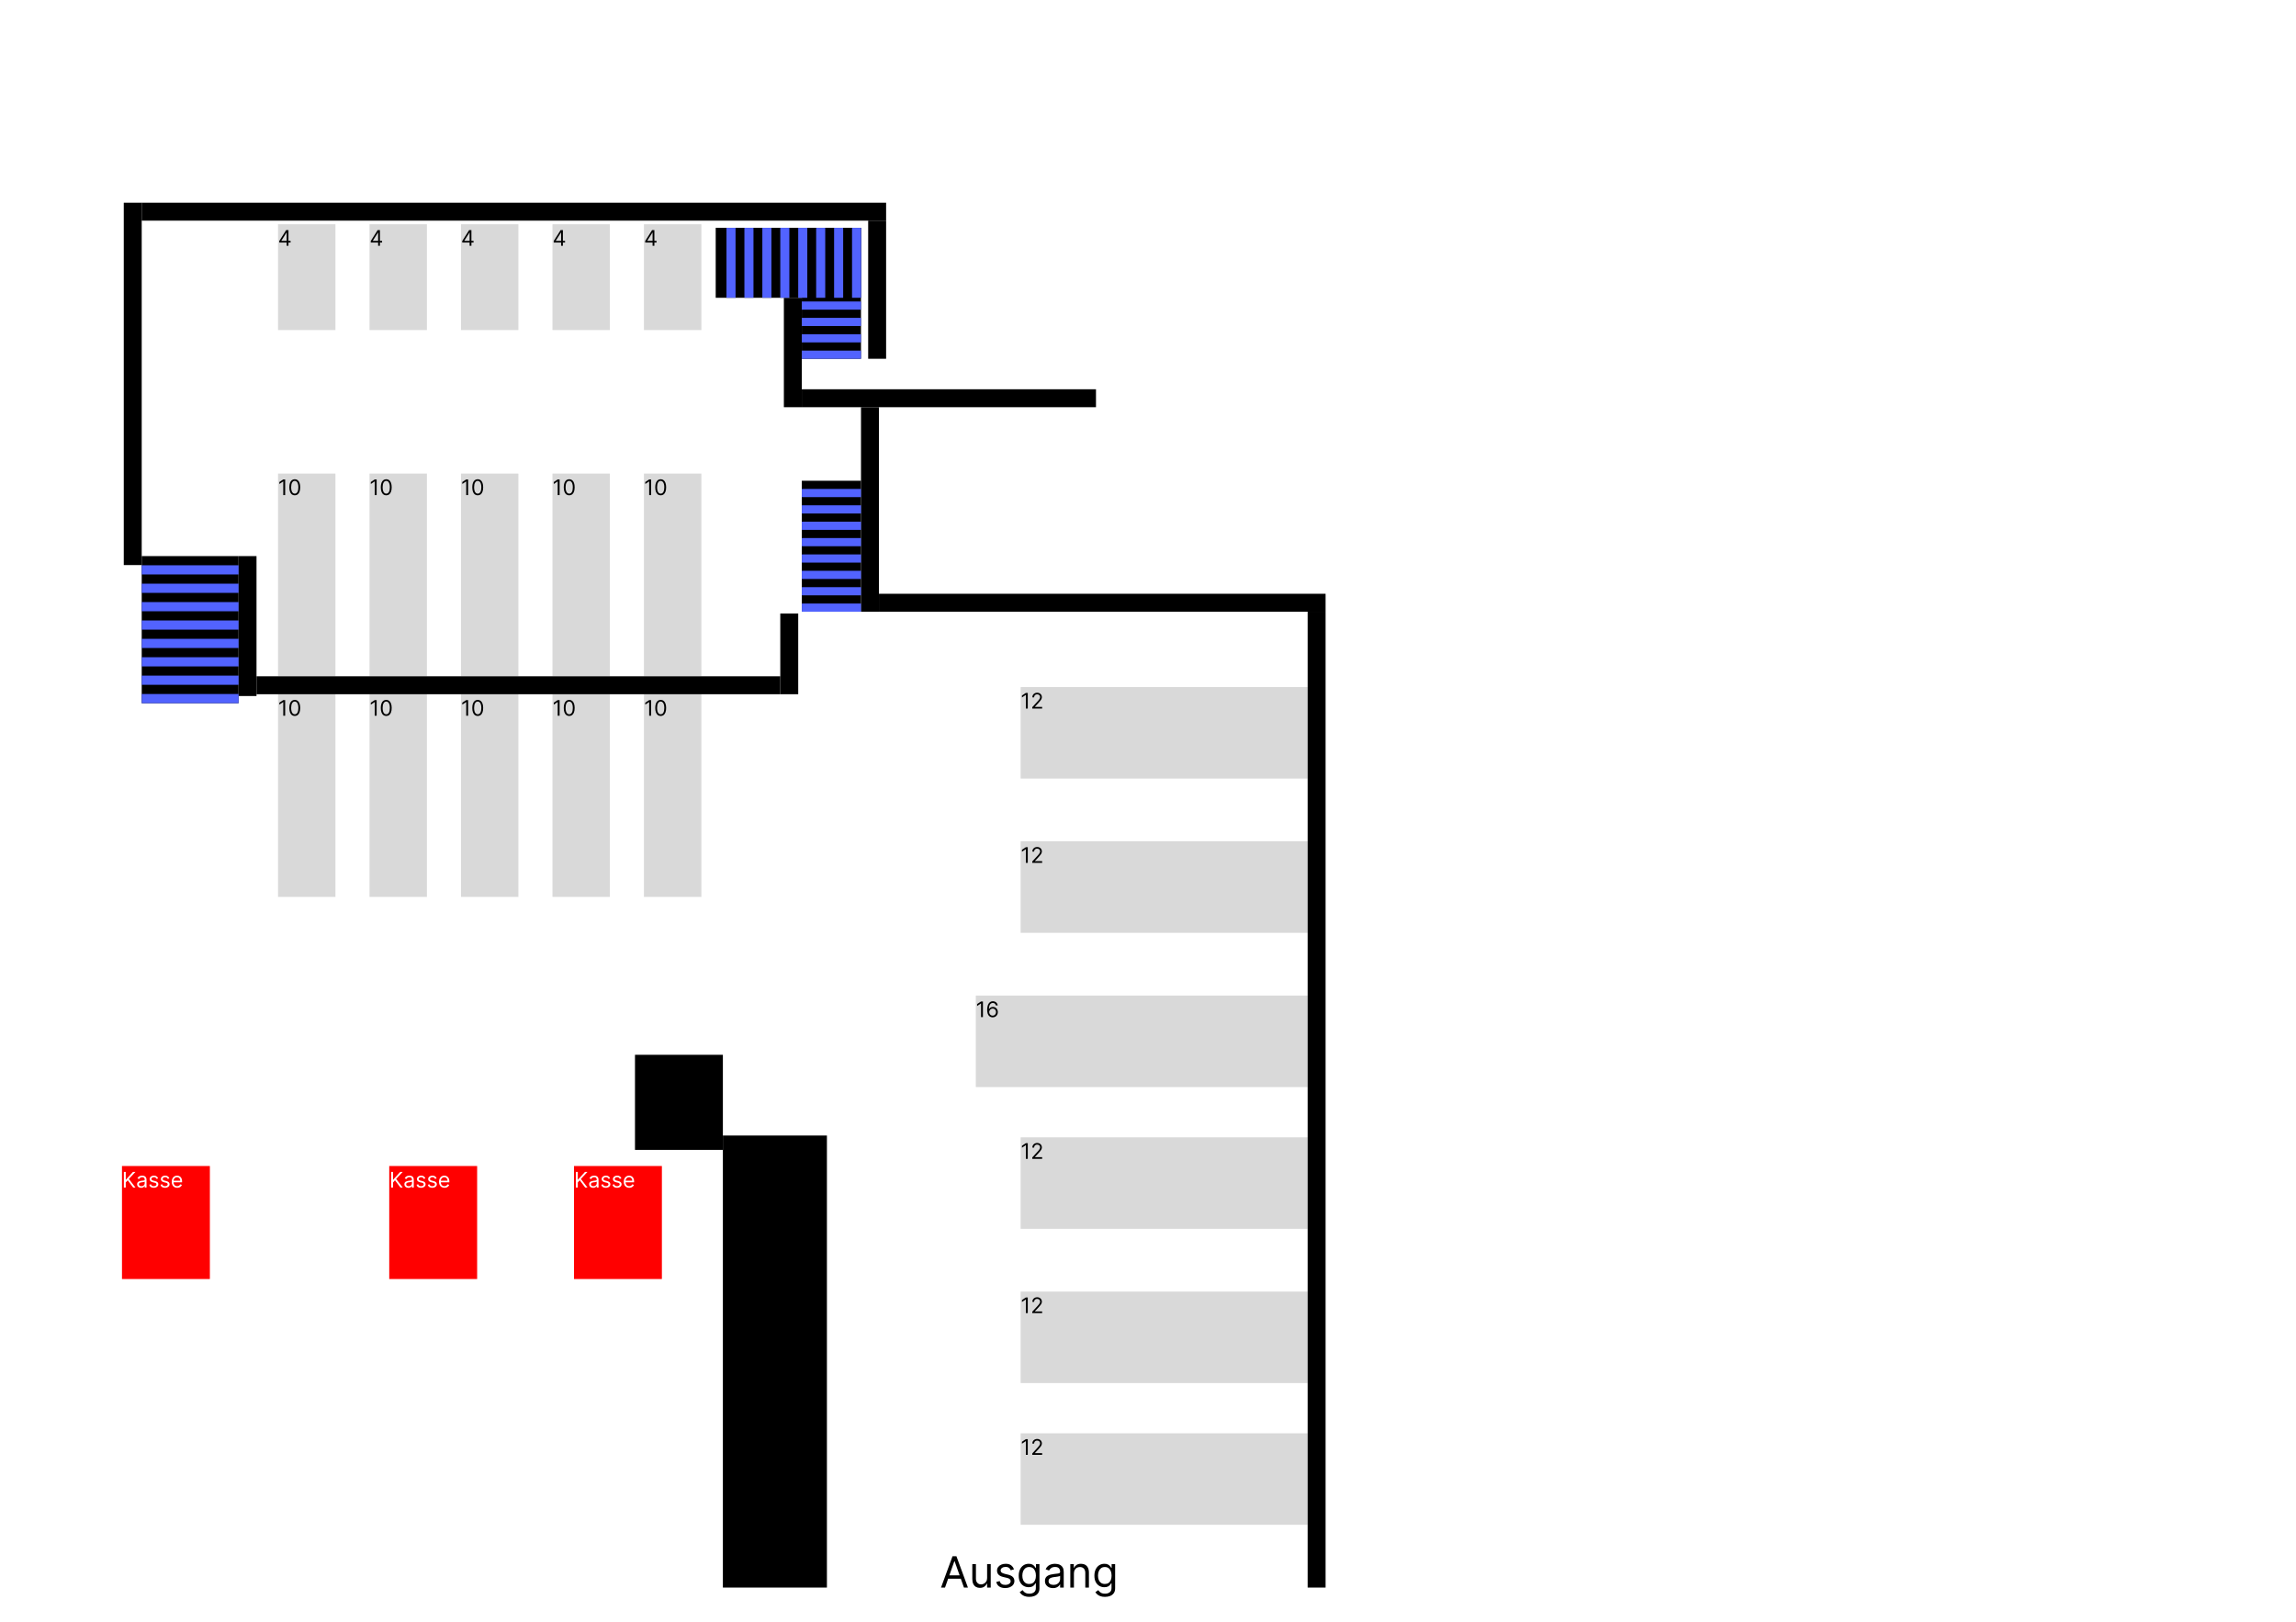 <svg width="1280" height="904" viewBox="0 0 1280 904" fill="none" xmlns="http://www.w3.org/2000/svg"><g id="Frame 1">
  <path fill="white" d="M0 0h1280v904H0Z" />
  <path id="Tisch 15" fill="#D9D9D9" d="M569 383h160v51H569Z" />
  <path id="Tisch 14" fill="#D9D9D9" d="M569 469h160v51H569Z" />
  <path id="Tisch 13" fill="#D9D9D9" d="M544 555h185v51H544Z" />
  <path id="Tisch 12" fill="#D9D9D9" d="M569 634h160v51H569Z" />
  <path id="Tisch 11" fill="#D9D9D9" d="M569 720h160v51H569Z" />
  <path id="Tisch 10" fill="#D9D9D9" d="M569 799h160v51H569Z" />
  <path id="12" d="M572.972 386.273V395H571.915V387.381H571.864L569.733 388.795V387.722L571.915 386.273H572.972ZM575.482 395V394.233L578.362 391.08C578.7 390.71 578.979 390.389 579.197 390.116C579.416 389.841 579.578 389.582 579.683 389.341C579.791 389.097 579.845 388.841 579.845 388.574C579.845 388.267 579.771 388.001 579.624 387.777C579.479 387.553 579.28 387.379 579.027 387.257C578.774 387.135 578.49 387.074 578.175 387.074C577.839 387.074 577.547 387.143 577.297 387.283C577.05 387.419 576.858 387.611 576.722 387.858C576.588 388.105 576.521 388.395 576.521 388.727H575.516C575.516 388.216 575.634 387.767 575.869 387.381C576.105 386.994 576.426 386.693 576.832 386.477C577.241 386.261 577.7 386.153 578.209 386.153C578.72 386.153 579.173 386.261 579.568 386.477C579.963 386.693 580.273 386.984 580.497 387.351C580.722 387.717 580.834 388.125 580.834 388.574C580.834 388.895 580.776 389.209 580.659 389.516C580.545 389.82 580.347 390.159 580.062 390.534C579.781 390.906 579.391 391.361 578.891 391.898L576.93 393.994V394.062H580.987V395H575.482Z" fill="black" />
  <path id="12_2" d="M572.972 472.273V481H571.915V473.381H571.864L569.733 474.795V473.722L571.915 472.273H572.972ZM575.482 481V480.233L578.362 477.08C578.7 476.71 578.979 476.389 579.197 476.116C579.416 475.841 579.578 475.582 579.683 475.341C579.791 475.097 579.845 474.841 579.845 474.574C579.845 474.267 579.771 474.001 579.624 473.777C579.479 473.553 579.28 473.379 579.027 473.257C578.774 473.135 578.49 473.074 578.175 473.074C577.839 473.074 577.547 473.143 577.297 473.283C577.05 473.419 576.858 473.611 576.722 473.858C576.588 474.105 576.521 474.395 576.521 474.727H575.516C575.516 474.216 575.634 473.767 575.869 473.381C576.105 472.994 576.426 472.693 576.832 472.477C577.241 472.261 577.7 472.153 578.209 472.153C578.72 472.153 579.173 472.261 579.568 472.477C579.963 472.693 580.273 472.984 580.497 473.351C580.722 473.717 580.834 474.125 580.834 474.574C580.834 474.895 580.776 475.209 580.659 475.516C580.545 475.82 580.347 476.159 580.062 476.534C579.781 476.906 579.391 477.361 578.891 477.898L576.93 479.994V480.062H580.987V481H575.482Z" fill="black" />
  <path id="12_3" d="M572.972 637.273V646H571.915V638.381H571.864L569.733 639.795V638.722L571.915 637.273H572.972ZM575.482 646V645.233L578.362 642.08C578.7 641.71 578.979 641.389 579.197 641.116C579.416 640.841 579.578 640.582 579.683 640.341C579.791 640.097 579.845 639.841 579.845 639.574C579.845 639.267 579.771 639.001 579.624 638.777C579.479 638.553 579.28 638.379 579.027 638.257C578.774 638.135 578.49 638.074 578.175 638.074C577.839 638.074 577.547 638.143 577.297 638.283C577.05 638.419 576.858 638.611 576.722 638.858C576.588 639.105 576.521 639.395 576.521 639.727H575.516C575.516 639.216 575.634 638.767 575.869 638.381C576.105 637.994 576.426 637.693 576.832 637.477C577.241 637.261 577.7 637.153 578.209 637.153C578.72 637.153 579.173 637.261 579.568 637.477C579.963 637.693 580.273 637.984 580.497 638.351C580.722 638.717 580.834 639.125 580.834 639.574C580.834 639.895 580.776 640.209 580.659 640.516C580.545 640.82 580.347 641.159 580.062 641.534C579.781 641.906 579.391 642.361 578.891 642.898L576.93 644.994V645.062H580.987V646H575.482Z" fill="black" />
  <path id="12_4" d="M572.972 723.273V732H571.915V724.381H571.864L569.733 725.795V724.722L571.915 723.273H572.972ZM575.482 732V731.233L578.362 728.08C578.7 727.71 578.979 727.389 579.197 727.116C579.416 726.841 579.578 726.582 579.683 726.341C579.791 726.097 579.845 725.841 579.845 725.574C579.845 725.267 579.771 725.001 579.624 724.777C579.479 724.553 579.28 724.379 579.027 724.257C578.774 724.135 578.49 724.074 578.175 724.074C577.839 724.074 577.547 724.143 577.297 724.283C577.05 724.419 576.858 724.611 576.722 724.858C576.588 725.105 576.521 725.395 576.521 725.727H575.516C575.516 725.216 575.634 724.767 575.869 724.381C576.105 723.994 576.426 723.693 576.832 723.477C577.241 723.261 577.7 723.153 578.209 723.153C578.72 723.153 579.173 723.261 579.568 723.477C579.963 723.693 580.273 723.984 580.497 724.351C580.722 724.717 580.834 725.125 580.834 725.574C580.834 725.895 580.776 726.209 580.659 726.516C580.545 726.82 580.347 727.159 580.062 727.534C579.781 727.906 579.391 728.361 578.891 728.898L576.93 730.994V731.062H580.987V732H575.482Z" fill="black" />
  <path id="12_5" d="M572.972 802.273V811H571.915V803.381H571.864L569.733 804.795V803.722L571.915 802.273H572.972ZM575.482 811V810.233L578.362 807.08C578.7 806.71 578.979 806.389 579.197 806.116C579.416 805.841 579.578 805.582 579.683 805.341C579.791 805.097 579.845 804.841 579.845 804.574C579.845 804.267 579.771 804.001 579.624 803.777C579.479 803.553 579.28 803.379 579.027 803.257C578.774 803.135 578.49 803.074 578.175 803.074C577.839 803.074 577.547 803.143 577.297 803.283C577.05 803.419 576.858 803.611 576.722 803.858C576.588 804.105 576.521 804.395 576.521 804.727H575.516C575.516 804.216 575.634 803.767 575.869 803.381C576.105 802.994 576.426 802.693 576.832 802.477C577.241 802.261 577.7 802.153 578.209 802.153C578.72 802.153 579.173 802.261 579.568 802.477C579.963 802.693 580.273 802.984 580.497 803.351C580.722 803.717 580.834 804.125 580.834 804.574C580.834 804.895 580.776 805.209 580.659 805.516C580.545 805.82 580.347 806.159 580.062 806.534C579.781 806.906 579.391 807.361 578.891 807.898L576.93 809.994V810.062H580.987V811H575.482Z" fill="black" />
  <path id="16" d="M547.972 558.273V567H546.915V559.381H546.864L544.733 560.795V559.722L546.915 558.273H547.972ZM553.379 567.119C553.021 567.114 552.663 567.045 552.305 566.915C551.947 566.784 551.621 566.564 551.325 566.254C551.03 565.942 550.793 565.52 550.614 564.989C550.435 564.455 550.345 563.784 550.345 562.977C550.345 562.205 550.418 561.52 550.562 560.923C550.707 560.324 550.918 559.82 551.193 559.411C551.469 558.999 551.801 558.686 552.19 558.473C552.582 558.26 553.024 558.153 553.516 558.153C554.004 558.153 554.439 558.251 554.82 558.447C555.203 558.641 555.516 558.911 555.757 559.257C555.999 559.604 556.155 560.003 556.226 560.455H555.186C555.089 560.062 554.902 559.737 554.624 559.479C554.345 559.22 553.976 559.091 553.516 559.091C552.839 559.091 552.307 559.385 551.918 559.973C551.531 560.561 551.337 561.386 551.334 562.449H551.402C551.561 562.207 551.75 562.001 551.969 561.831C552.19 561.658 552.435 561.524 552.702 561.43C552.969 561.337 553.251 561.29 553.55 561.29C554.05 561.29 554.507 561.415 554.922 561.665C555.337 561.912 555.669 562.254 555.919 562.692C556.169 563.126 556.294 563.625 556.294 564.188C556.294 564.727 556.173 565.222 555.932 565.67C555.69 566.116 555.351 566.472 554.913 566.736C554.479 566.997 553.967 567.125 553.379 567.119ZM553.379 566.182C553.737 566.182 554.058 566.092 554.342 565.913C554.629 565.734 554.855 565.494 555.02 565.193C555.188 564.892 555.271 564.557 555.271 564.188C555.271 563.827 555.19 563.499 555.028 563.203C554.869 562.905 554.649 562.668 554.368 562.491C554.089 562.315 553.771 562.227 553.413 562.227C553.143 562.227 552.892 562.281 552.659 562.389C552.426 562.494 552.222 562.639 552.045 562.824C551.872 563.009 551.736 563.22 551.636 563.459C551.537 563.695 551.487 563.943 551.487 564.205C551.487 564.551 551.568 564.875 551.73 565.176C551.895 565.477 552.119 565.72 552.403 565.905C552.69 566.089 553.016 566.182 553.379 566.182Z" fill="black" />
  <path id="Ausgang" d="M526.83 885H524.614L531.023 867.545H533.205L539.614 885H537.398L532.182 870.307H532.045L526.83 885ZM527.648 878.182H536.58V880.057H527.648V878.182ZM550.31 879.648V871.909H552.321V885H550.31V882.784H550.173C549.866 883.449 549.389 884.014 548.741 884.48C548.094 884.94 547.276 885.17 546.287 885.17C545.469 885.17 544.741 884.991 544.105 884.634C543.469 884.27 542.969 883.724 542.605 882.997C542.241 882.264 542.06 881.341 542.06 880.227V871.909H544.071V880.091C544.071 881.045 544.338 881.807 544.872 882.375C545.412 882.943 546.099 883.227 546.935 883.227C547.435 883.227 547.943 883.099 548.46 882.844C548.983 882.588 549.42 882.196 549.773 881.668C550.131 881.139 550.31 880.466 550.31 879.648ZM565.278 874.841L563.471 875.352C563.357 875.051 563.19 874.759 562.968 874.474C562.752 874.185 562.457 873.946 562.082 873.759C561.707 873.571 561.227 873.477 560.641 873.477C559.84 873.477 559.173 873.662 558.638 874.031C558.11 874.395 557.846 874.858 557.846 875.42C557.846 875.92 558.028 876.315 558.391 876.605C558.755 876.895 559.323 877.136 560.096 877.33L562.039 877.807C563.21 878.091 564.082 878.526 564.656 879.111C565.229 879.69 565.516 880.437 565.516 881.352C565.516 882.102 565.3 882.773 564.869 883.364C564.442 883.955 563.846 884.42 563.079 884.761C562.312 885.102 561.42 885.273 560.403 885.273C559.067 885.273 557.962 884.983 557.087 884.403C556.212 883.824 555.658 882.977 555.425 881.864L557.335 881.386C557.516 882.091 557.86 882.619 558.366 882.972C558.877 883.324 559.545 883.5 560.369 883.5C561.306 883.5 562.05 883.301 562.602 882.903C563.158 882.5 563.437 882.017 563.437 881.455C563.437 881 563.278 880.619 562.96 880.312C562.641 880 562.153 879.767 561.494 879.614L559.312 879.102C558.113 878.818 557.232 878.378 556.67 877.781C556.113 877.179 555.835 876.426 555.835 875.523C555.835 874.784 556.042 874.131 556.457 873.562C556.877 872.994 557.448 872.548 558.17 872.224C558.897 871.901 559.721 871.739 560.641 871.739C561.937 871.739 562.954 872.023 563.692 872.591C564.437 873.159 564.965 873.909 565.278 874.841ZM573.828 890.182C572.857 890.182 572.021 890.057 571.322 889.807C570.624 889.562 570.041 889.239 569.575 888.835C569.115 888.438 568.749 888.011 568.476 887.557L570.078 886.432C570.26 886.67 570.49 886.943 570.768 887.25C571.047 887.562 571.428 887.832 571.911 888.06C572.399 888.293 573.038 888.409 573.828 888.409C574.885 888.409 575.757 888.153 576.445 887.642C577.132 887.131 577.476 886.33 577.476 885.239V882.58H577.305C577.158 882.818 576.947 883.114 576.675 883.466C576.408 883.812 576.021 884.122 575.516 884.395C575.016 884.662 574.339 884.795 573.487 884.795C572.43 884.795 571.482 884.545 570.641 884.045C569.805 883.545 569.143 882.818 568.655 881.864C568.172 880.909 567.93 879.75 567.93 878.386C567.93 877.045 568.166 875.878 568.638 874.884C569.109 873.884 569.766 873.111 570.607 872.565C571.447 872.014 572.419 871.739 573.521 871.739C574.374 871.739 575.05 871.881 575.55 872.165C576.055 872.443 576.442 872.761 576.709 873.119C576.982 873.472 577.192 873.761 577.339 873.989H577.544V871.909H579.487V885.375C579.487 886.5 579.232 887.415 578.72 888.119C578.214 888.83 577.533 889.349 576.675 889.679C575.822 890.014 574.874 890.182 573.828 890.182ZM573.76 882.989C574.567 882.989 575.249 882.804 575.805 882.435C576.362 882.065 576.786 881.534 577.075 880.841C577.365 880.148 577.51 879.318 577.51 878.352C577.51 877.409 577.368 876.577 577.084 875.855C576.8 875.134 576.379 874.568 575.822 874.159C575.266 873.75 574.578 873.545 573.76 873.545C572.908 873.545 572.197 873.761 571.629 874.193C571.067 874.625 570.643 875.205 570.359 875.932C570.081 876.659 569.942 877.466 569.942 878.352C569.942 879.261 570.084 880.065 570.368 880.764C570.658 881.457 571.084 882.003 571.646 882.401C572.214 882.793 572.919 882.989 573.76 882.989ZM587.021 885.307C586.192 885.307 585.439 885.151 584.763 884.838C584.087 884.52 583.55 884.062 583.152 883.466C582.754 882.864 582.555 882.136 582.555 881.284C582.555 880.534 582.703 879.926 582.999 879.46C583.294 878.989 583.689 878.619 584.183 878.352C584.678 878.085 585.223 877.886 585.82 877.756C586.422 877.619 587.027 877.511 587.635 877.432C588.43 877.33 589.075 877.253 589.57 877.202C590.07 877.145 590.433 877.051 590.661 876.92C590.893 876.79 591.01 876.562 591.01 876.239V876.17C591.01 875.33 590.78 874.676 590.32 874.21C589.865 873.744 589.175 873.511 588.249 873.511C587.288 873.511 586.536 873.722 585.99 874.142C585.445 874.562 585.061 875.011 584.839 875.489L582.93 874.807C583.271 874.011 583.726 873.392 584.294 872.949C584.868 872.5 585.493 872.187 586.169 872.011C586.851 871.83 587.521 871.739 588.18 871.739C588.601 871.739 589.084 871.79 589.629 871.892C590.18 871.989 590.712 872.19 591.223 872.497C591.74 872.804 592.169 873.267 592.51 873.886C592.851 874.506 593.021 875.335 593.021 876.375V885H591.01V883.227H590.908C590.771 883.511 590.544 883.815 590.226 884.139C589.908 884.463 589.484 884.739 588.956 884.966C588.428 885.193 587.783 885.307 587.021 885.307ZM587.328 883.5C588.124 883.5 588.794 883.344 589.339 883.031C589.891 882.719 590.305 882.315 590.584 881.821C590.868 881.327 591.01 880.807 591.01 880.261V878.42C590.925 878.523 590.737 878.616 590.447 878.702C590.163 878.781 589.834 878.852 589.459 878.915C589.089 878.972 588.729 879.023 588.376 879.068C588.03 879.108 587.749 879.142 587.533 879.17C587.01 879.239 586.521 879.349 586.067 879.503C585.618 879.651 585.254 879.875 584.976 880.176C584.703 880.472 584.567 880.875 584.567 881.386C584.567 882.085 584.825 882.614 585.342 882.972C585.865 883.324 586.527 883.5 587.328 883.5ZM598.704 877.125V885H596.692V871.909H598.636V873.955H598.806C599.113 873.29 599.579 872.756 600.204 872.352C600.829 871.943 601.636 871.739 602.624 871.739C603.511 871.739 604.286 871.92 604.951 872.284C605.616 872.642 606.133 873.188 606.502 873.92C606.871 874.648 607.056 875.568 607.056 876.682V885H605.045V876.818C605.045 875.79 604.778 874.989 604.244 874.415C603.71 873.835 602.977 873.545 602.045 873.545C601.403 873.545 600.829 873.685 600.323 873.963C599.823 874.241 599.428 874.648 599.138 875.182C598.849 875.716 598.704 876.364 598.704 877.125ZM616.016 890.182C615.044 890.182 614.209 890.057 613.51 889.807C612.811 889.562 612.229 889.239 611.763 888.835C611.303 888.438 610.936 888.011 610.663 887.557L612.266 886.432C612.447 886.67 612.678 886.943 612.956 887.25C613.234 887.562 613.615 887.832 614.098 888.06C614.587 888.293 615.226 888.409 616.016 888.409C617.072 888.409 617.945 888.153 618.632 887.642C619.32 887.131 619.663 886.33 619.663 885.239V882.58H619.493C619.345 882.818 619.135 883.114 618.862 883.466C618.595 883.812 618.209 884.122 617.703 884.395C617.203 884.662 616.527 884.795 615.675 884.795C614.618 884.795 613.669 884.545 612.828 884.045C611.993 883.545 611.331 882.818 610.842 881.864C610.359 880.909 610.118 879.75 610.118 878.386C610.118 877.045 610.354 875.878 610.825 874.884C611.297 873.884 611.953 873.111 612.794 872.565C613.635 872.014 614.607 871.739 615.709 871.739C616.561 871.739 617.237 871.881 617.737 872.165C618.243 872.443 618.629 872.761 618.896 873.119C619.169 873.472 619.379 873.761 619.527 873.989H619.732V871.909H621.675V885.375C621.675 886.5 621.419 887.415 620.908 888.119C620.402 888.83 619.72 889.349 618.862 889.679C618.01 890.014 617.061 890.182 616.016 890.182ZM615.947 882.989C616.754 882.989 617.436 882.804 617.993 882.435C618.55 882.065 618.973 881.534 619.263 880.841C619.553 880.148 619.697 879.318 619.697 878.352C619.697 877.409 619.555 876.577 619.271 875.855C618.987 875.134 618.567 874.568 618.01 874.159C617.453 873.75 616.766 873.545 615.947 873.545C615.095 873.545 614.385 873.761 613.817 874.193C613.254 874.625 612.831 875.205 612.547 875.932C612.268 876.659 612.129 877.466 612.129 878.352C612.129 879.261 612.271 880.065 612.555 880.764C612.845 881.457 613.271 882.003 613.834 882.401C614.402 882.793 615.107 882.989 615.947 882.989Z" fill="black" />
  <path id="Tisch 09" fill="#D9D9D9" d="M359 387h32v113H359Z" />
  <path id="Tisch 08" fill="#D9D9D9" d="M308 387h32v113H308Z" />
  <path id="Tisch 07" fill="#D9D9D9" d="M257 387h32v113H257Z" />
  <path id="Tisch 06" fill="#D9D9D9" d="M206 387h32v113H206Z" />
  <path id="Tisch 05" fill="#D9D9D9" d="M155 387h32v113H155Z" />
  <path id="Tisch 04" fill="#D9D9D9" d="M359 264h32v113H359Z" />
  <path id="Tisch 03" fill="#D9D9D9" d="M308 264h32v113H308Z" />
  <path id="Tisch 02" fill="#D9D9D9" d="M257 264h32v113H257Z" />
  <path id="Tisch 01" fill="#D9D9D9" d="M206 264h32v113H206Z" />
  <path id="Tisch 00" fill="#D9D9D9" d="M155 264h32v113H155Z" />
  <path id="Tisch 16" fill="#D9D9D9" d="M155 125h32v59H155Z" />
  <path id="Tisch 17" fill="#D9D9D9" d="M206 125h32v59H206Z" />
  <path id="Tisch 18" fill="#D9D9D9" d="M257 125h32v59H257Z" />
  <path id="Tisch 19" fill="#D9D9D9" d="M308 125h32v59H308Z" />
  <path id="Tisch 20" fill="#D9D9D9" d="M359 125h32v59H359Z" />
  <path id="Barriere 04" fill="black" d="M133 310h10v78H133Z" />
  <path id="Barriere 03" fill="black" d="M69 113h10v202H69Z" />
  <path id="Barriere 02" fill="black" d="M79 113h415v10H79Z" />
  <path id="Barriere 5" fill="black" d="M484 123h10v77H484Z" />
  <path id="Barriere 8" fill="black" d="M480 227h10v114H480Z" />
  <path id="Barriere 9" fill="black" d="M435 342h10v45H435Z" />
  <path id="Barriere 6" fill="black" d="M437 166h10v61H437Z" />
  <path id="Barriere 7" fill="black" d="M447 217h164v10H447Z" />
  <path id="Barriere 10" fill="black" d="M490 331h249v10H490Z" />
  <path id="Barriere 12" fill="black" d="M403 633h58v252H403Z" />
  <path id="Barriere 13" fill="black" d="M354 588h49v53H354Z" />
  <path id="Barriere 11" fill="black" d="M729 341h10v544H729Z" />
  <path id="Barriere 01" fill="black" d="M143 377h292v10H143Z" /><g id="Group 1">
  <path id="Rectangle 19" fill="black" d="M79 310h54v82H79Z" />
  <path id="Rectangle 20" fill="#5263FF" d="M79 315.125h54v5.125H79Z" />
  <path id="Rectangle 21" fill="#5263FF" d="M79 325.375h54v5.125H79Z" />
  <path id="Rectangle 22" fill="#5263FF" d="M79 335.625h54v5.125H79Z" />
  <path id="Rectangle 23" fill="#5263FF" d="M79 345.875h54v5.125H79Z" />
  <path id="Rectangle 24" fill="#5263FF" d="M79 356.125h54v5.125H79Z" />
  <path id="Rectangle 25" fill="#5263FF" d="M79 366.375h54v5.125H79Z" />
  <path id="Rectangle 26" fill="#5263FF" d="M79 376.625h54v5.125H79Z" />
  <path id="Rectangle 27" fill="#5263FF" d="M79 386.875h54v5.125H79Z" /></g><g id="Group 2">
  <path id="Rectangle 19_2" fill="black" d="M447 127h33v73H447Z" />
  <path id="Rectangle 20_2" fill="#5263FF" d="M447 131.562h33v4.562H447Z" />
  <path id="Rectangle 21_2" fill="#5263FF" d="M447 140.688h33v4.562H447Z" />
  <path id="Rectangle 22_2" fill="#5263FF" d="M447 149.812h33v4.562H447Z" />
  <path id="Rectangle 23_2" fill="#5263FF" d="M447 158.938h33v4.562H447Z" />
  <path id="Rectangle 24_2" fill="#5263FF" d="M447 168.062h33v4.562H447Z" />
  <path id="Rectangle 25_2" fill="#5263FF" d="M447 177.188h33v4.562H447Z" />
  <path id="Rectangle 26_2" fill="#5263FF" d="M447 186.312h33v4.562H447Z" />
  <path id="Rectangle 27_2" fill="#5263FF" d="M447 195.438h33v4.562H447Z" /></g><g id="Group 4">
  <path id="Rectangle 19_3" fill="black" d="M447 268h33v73H447Z" />
  <path id="Rectangle 20_3" fill="#5263FF" d="M447 272.562h33v4.562H447Z" />
  <path id="Rectangle 21_3" fill="#5263FF" d="M447 281.688h33v4.562H447Z" />
  <path id="Rectangle 22_3" fill="#5263FF" d="M447 290.812h33v4.562H447Z" />
  <path id="Rectangle 23_3" fill="#5263FF" d="M447 299.938h33v4.562H447Z" />
  <path id="Rectangle 24_3" fill="#5263FF" d="M447 309.062h33v4.562H447Z" />
  <path id="Rectangle 25_3" fill="#5263FF" d="M447 318.188h33v4.562H447Z" />
  <path id="Rectangle 26_3" fill="#5263FF" d="M447 327.312h33v4.562H447Z" />
  <path id="Rectangle 27_3" fill="#5263FF" d="M447 336.438h33v4.562H447Z" /></g>
  <path id="4" d="M155.699 135.21V134.341L159.534 128.273H160.165V129.619H159.739L156.841 134.205V134.273H162.006V135.21H155.699ZM159.807 137V134.946V134.541V128.273H160.812V137H159.807Z" fill="black" />
  <path id="4_2" d="M206.699 135.21V134.341L210.534 128.273H211.165V129.619H210.739L207.841 134.205V134.273H213.006V135.21H206.699ZM210.807 137V134.946V134.541V128.273H211.812V137H210.807Z" fill="black" />
  <path id="4_3" d="M257.699 135.21V134.341L261.534 128.273H262.165V129.619H261.739L258.841 134.205V134.273H264.006V135.21H257.699ZM261.807 137V134.946V134.541V128.273H262.812V137H261.807Z" fill="black" />
  <path id="4_4" d="M308.699 135.21V134.341L312.534 128.273H313.165V129.619H312.739L309.841 134.205V134.273H315.006V135.21H308.699ZM312.807 137V134.946V134.541V128.273H313.812V137H312.807Z" fill="black" />
  <path id="4_5" d="M359.699 135.21V134.341L363.534 128.273H364.165V129.619H363.739L360.841 134.205V134.273H366.006V135.21H359.699ZM363.807 137V134.946V134.541V128.273H364.812V137H363.807Z" fill="black" />
  <path id="10" d="M158.972 267.273V276H157.915V268.381H157.864L155.733 269.795V268.722L157.915 267.273H158.972ZM164.328 276.119C163.686 276.119 163.139 275.945 162.688 275.595C162.236 275.243 161.891 274.733 161.652 274.065C161.413 273.395 161.294 272.585 161.294 271.636C161.294 270.693 161.413 269.888 161.652 269.22C161.893 268.55 162.24 268.038 162.692 267.686C163.146 267.331 163.692 267.153 164.328 267.153C164.964 267.153 165.509 267.331 165.96 267.686C166.415 268.038 166.761 268.55 167 269.22C167.241 269.888 167.362 270.693 167.362 271.636C167.362 272.585 167.243 273.395 167.004 274.065C166.766 274.733 166.42 275.243 165.969 275.595C165.517 275.945 164.97 276.119 164.328 276.119ZM164.328 275.182C164.964 275.182 165.459 274.875 165.811 274.261C166.163 273.648 166.339 272.773 166.339 271.636C166.339 270.881 166.259 270.237 166.097 269.706C165.938 269.175 165.707 268.77 165.406 268.491C165.108 268.213 164.749 268.074 164.328 268.074C163.697 268.074 163.205 268.385 162.849 269.007C162.494 269.626 162.317 270.503 162.317 271.636C162.317 272.392 162.396 273.034 162.555 273.562C162.714 274.091 162.943 274.493 163.241 274.768C163.543 275.044 163.905 275.182 164.328 275.182Z" fill="black" />
  <path id="10_2" d="M209.972 267.273V276H208.915V268.381H208.864L206.733 269.795V268.722L208.915 267.273H209.972ZM215.328 276.119C214.686 276.119 214.139 275.945 213.688 275.595C213.236 275.243 212.891 274.733 212.652 274.065C212.413 273.395 212.294 272.585 212.294 271.636C212.294 270.693 212.413 269.888 212.652 269.22C212.893 268.55 213.24 268.038 213.692 267.686C214.146 267.331 214.692 267.153 215.328 267.153C215.964 267.153 216.509 267.331 216.96 267.686C217.415 268.038 217.761 268.55 218 269.22C218.241 269.888 218.362 270.693 218.362 271.636C218.362 272.585 218.243 273.395 218.004 274.065C217.766 274.733 217.42 275.243 216.969 275.595C216.517 275.945 215.97 276.119 215.328 276.119ZM215.328 275.182C215.964 275.182 216.459 274.875 216.811 274.261C217.163 273.648 217.339 272.773 217.339 271.636C217.339 270.881 217.259 270.237 217.097 269.706C216.938 269.175 216.707 268.77 216.406 268.491C216.108 268.213 215.749 268.074 215.328 268.074C214.697 268.074 214.205 268.385 213.849 269.007C213.494 269.626 213.317 270.503 213.317 271.636C213.317 272.392 213.396 273.034 213.555 273.562C213.714 274.091 213.943 274.493 214.241 274.768C214.543 275.044 214.905 275.182 215.328 275.182Z" fill="black" />
  <path id="10_3" d="M260.972 267.273V276H259.915V268.381H259.864L257.733 269.795V268.722L259.915 267.273H260.972ZM266.328 276.119C265.686 276.119 265.139 275.945 264.688 275.595C264.236 275.243 263.891 274.733 263.652 274.065C263.413 273.395 263.294 272.585 263.294 271.636C263.294 270.693 263.413 269.888 263.652 269.22C263.893 268.55 264.24 268.038 264.692 267.686C265.146 267.331 265.692 267.153 266.328 267.153C266.964 267.153 267.509 267.331 267.96 267.686C268.415 268.038 268.761 268.55 269 269.22C269.241 269.888 269.362 270.693 269.362 271.636C269.362 272.585 269.243 273.395 269.004 274.065C268.766 274.733 268.42 275.243 267.969 275.595C267.517 275.945 266.97 276.119 266.328 276.119ZM266.328 275.182C266.964 275.182 267.459 274.875 267.811 274.261C268.163 273.648 268.339 272.773 268.339 271.636C268.339 270.881 268.259 270.237 268.097 269.706C267.938 269.175 267.707 268.77 267.406 268.491C267.108 268.213 266.749 268.074 266.328 268.074C265.697 268.074 265.205 268.385 264.849 269.007C264.494 269.626 264.317 270.503 264.317 271.636C264.317 272.392 264.396 273.034 264.555 273.562C264.714 274.091 264.943 274.493 265.241 274.768C265.543 275.044 265.905 275.182 266.328 275.182Z" fill="black" />
  <path id="10_4" d="M311.972 267.273V276H310.915V268.381H310.864L308.733 269.795V268.722L310.915 267.273H311.972ZM317.328 276.119C316.686 276.119 316.139 275.945 315.688 275.595C315.236 275.243 314.891 274.733 314.652 274.065C314.413 273.395 314.294 272.585 314.294 271.636C314.294 270.693 314.413 269.888 314.652 269.22C314.893 268.55 315.24 268.038 315.692 267.686C316.146 267.331 316.692 267.153 317.328 267.153C317.964 267.153 318.509 267.331 318.96 267.686C319.415 268.038 319.761 268.55 320 269.22C320.241 269.888 320.362 270.693 320.362 271.636C320.362 272.585 320.243 273.395 320.004 274.065C319.766 274.733 319.42 275.243 318.969 275.595C318.517 275.945 317.97 276.119 317.328 276.119ZM317.328 275.182C317.964 275.182 318.459 274.875 318.811 274.261C319.163 273.648 319.339 272.773 319.339 271.636C319.339 270.881 319.259 270.237 319.097 269.706C318.938 269.175 318.707 268.77 318.406 268.491C318.108 268.213 317.749 268.074 317.328 268.074C316.697 268.074 316.205 268.385 315.849 269.007C315.494 269.626 315.317 270.503 315.317 271.636C315.317 272.392 315.396 273.034 315.555 273.562C315.714 274.091 315.943 274.493 316.241 274.768C316.543 275.044 316.905 275.182 317.328 275.182Z" fill="black" />
  <path id="10_5" d="M362.972 267.273V276H361.915V268.381H361.864L359.733 269.795V268.722L361.915 267.273H362.972ZM368.328 276.119C367.686 276.119 367.139 275.945 366.688 275.595C366.236 275.243 365.891 274.733 365.652 274.065C365.413 273.395 365.294 272.585 365.294 271.636C365.294 270.693 365.413 269.888 365.652 269.22C365.893 268.55 366.24 268.038 366.692 267.686C367.146 267.331 367.692 267.153 368.328 267.153C368.964 267.153 369.509 267.331 369.96 267.686C370.415 268.038 370.761 268.55 371 269.22C371.241 269.888 371.362 270.693 371.362 271.636C371.362 272.585 371.243 273.395 371.004 274.065C370.766 274.733 370.42 275.243 369.969 275.595C369.517 275.945 368.97 276.119 368.328 276.119ZM368.328 275.182C368.964 275.182 369.459 274.875 369.811 274.261C370.163 273.648 370.339 272.773 370.339 271.636C370.339 270.881 370.259 270.237 370.097 269.706C369.938 269.175 369.707 268.77 369.406 268.491C369.108 268.213 368.749 268.074 368.328 268.074C367.697 268.074 367.205 268.385 366.849 269.007C366.494 269.626 366.317 270.503 366.317 271.636C366.317 272.392 366.396 273.034 366.555 273.562C366.714 274.091 366.943 274.493 367.241 274.768C367.543 275.044 367.905 275.182 368.328 275.182Z" fill="black" />
  <path id="10_6" d="M158.972 390.273V399H157.915V391.381H157.864L155.733 392.795V391.722L157.915 390.273H158.972ZM164.328 399.119C163.686 399.119 163.139 398.945 162.688 398.595C162.236 398.243 161.891 397.733 161.652 397.065C161.413 396.395 161.294 395.585 161.294 394.636C161.294 393.693 161.413 392.888 161.652 392.22C161.893 391.55 162.24 391.038 162.692 390.686C163.146 390.331 163.692 390.153 164.328 390.153C164.964 390.153 165.509 390.331 165.96 390.686C166.415 391.038 166.761 391.55 167 392.22C167.241 392.888 167.362 393.693 167.362 394.636C167.362 395.585 167.243 396.395 167.004 397.065C166.766 397.733 166.42 398.243 165.969 398.595C165.517 398.945 164.97 399.119 164.328 399.119ZM164.328 398.182C164.964 398.182 165.459 397.875 165.811 397.261C166.163 396.648 166.339 395.773 166.339 394.636C166.339 393.881 166.259 393.237 166.097 392.706C165.938 392.175 165.707 391.77 165.406 391.491C165.108 391.213 164.749 391.074 164.328 391.074C163.697 391.074 163.205 391.385 162.849 392.007C162.494 392.626 162.317 393.503 162.317 394.636C162.317 395.392 162.396 396.034 162.555 396.562C162.714 397.091 162.943 397.493 163.241 397.768C163.543 398.044 163.905 398.182 164.328 398.182Z" fill="black" />
  <path id="10_7" d="M209.972 390.273V399H208.915V391.381H208.864L206.733 392.795V391.722L208.915 390.273H209.972ZM215.328 399.119C214.686 399.119 214.139 398.945 213.688 398.595C213.236 398.243 212.891 397.733 212.652 397.065C212.413 396.395 212.294 395.585 212.294 394.636C212.294 393.693 212.413 392.888 212.652 392.22C212.893 391.55 213.24 391.038 213.692 390.686C214.146 390.331 214.692 390.153 215.328 390.153C215.964 390.153 216.509 390.331 216.96 390.686C217.415 391.038 217.761 391.55 218 392.22C218.241 392.888 218.362 393.693 218.362 394.636C218.362 395.585 218.243 396.395 218.004 397.065C217.766 397.733 217.42 398.243 216.969 398.595C216.517 398.945 215.97 399.119 215.328 399.119ZM215.328 398.182C215.964 398.182 216.459 397.875 216.811 397.261C217.163 396.648 217.339 395.773 217.339 394.636C217.339 393.881 217.259 393.237 217.097 392.706C216.938 392.175 216.707 391.77 216.406 391.491C216.108 391.213 215.749 391.074 215.328 391.074C214.697 391.074 214.205 391.385 213.849 392.007C213.494 392.626 213.317 393.503 213.317 394.636C213.317 395.392 213.396 396.034 213.555 396.562C213.714 397.091 213.943 397.493 214.241 397.768C214.543 398.044 214.905 398.182 215.328 398.182Z" fill="black" />
  <path id="10_8" d="M260.972 390.273V399H259.915V391.381H259.864L257.733 392.795V391.722L259.915 390.273H260.972ZM266.328 399.119C265.686 399.119 265.139 398.945 264.688 398.595C264.236 398.243 263.891 397.733 263.652 397.065C263.413 396.395 263.294 395.585 263.294 394.636C263.294 393.693 263.413 392.888 263.652 392.22C263.893 391.55 264.24 391.038 264.692 390.686C265.146 390.331 265.692 390.153 266.328 390.153C266.964 390.153 267.509 390.331 267.96 390.686C268.415 391.038 268.761 391.55 269 392.22C269.241 392.888 269.362 393.693 269.362 394.636C269.362 395.585 269.243 396.395 269.004 397.065C268.766 397.733 268.42 398.243 267.969 398.595C267.517 398.945 266.97 399.119 266.328 399.119ZM266.328 398.182C266.964 398.182 267.459 397.875 267.811 397.261C268.163 396.648 268.339 395.773 268.339 394.636C268.339 393.881 268.259 393.237 268.097 392.706C267.938 392.175 267.707 391.77 267.406 391.491C267.108 391.213 266.749 391.074 266.328 391.074C265.697 391.074 265.205 391.385 264.849 392.007C264.494 392.626 264.317 393.503 264.317 394.636C264.317 395.392 264.396 396.034 264.555 396.562C264.714 397.091 264.943 397.493 265.241 397.768C265.543 398.044 265.905 398.182 266.328 398.182Z" fill="black" />
  <path id="10_9" d="M311.972 390.273V399H310.915V391.381H310.864L308.733 392.795V391.722L310.915 390.273H311.972ZM317.328 399.119C316.686 399.119 316.139 398.945 315.688 398.595C315.236 398.243 314.891 397.733 314.652 397.065C314.413 396.395 314.294 395.585 314.294 394.636C314.294 393.693 314.413 392.888 314.652 392.22C314.893 391.55 315.24 391.038 315.692 390.686C316.146 390.331 316.692 390.153 317.328 390.153C317.964 390.153 318.509 390.331 318.96 390.686C319.415 391.038 319.761 391.55 320 392.22C320.241 392.888 320.362 393.693 320.362 394.636C320.362 395.585 320.243 396.395 320.004 397.065C319.766 397.733 319.42 398.243 318.969 398.595C318.517 398.945 317.97 399.119 317.328 399.119ZM317.328 398.182C317.964 398.182 318.459 397.875 318.811 397.261C319.163 396.648 319.339 395.773 319.339 394.636C319.339 393.881 319.259 393.237 319.097 392.706C318.938 392.175 318.707 391.77 318.406 391.491C318.108 391.213 317.749 391.074 317.328 391.074C316.697 391.074 316.205 391.385 315.849 392.007C315.494 392.626 315.317 393.503 315.317 394.636C315.317 395.392 315.396 396.034 315.555 396.562C315.714 397.091 315.943 397.493 316.241 397.768C316.543 398.044 316.905 398.182 317.328 398.182Z" fill="black" />
  <path id="10_10" d="M362.972 390.273V399H361.915V391.381H361.864L359.733 392.795V391.722L361.915 390.273H362.972ZM368.328 399.119C367.686 399.119 367.139 398.945 366.688 398.595C366.236 398.243 365.891 397.733 365.652 397.065C365.413 396.395 365.294 395.585 365.294 394.636C365.294 393.693 365.413 392.888 365.652 392.22C365.893 391.55 366.24 391.038 366.692 390.686C367.146 390.331 367.692 390.153 368.328 390.153C368.964 390.153 369.509 390.331 369.96 390.686C370.415 391.038 370.761 391.55 371 392.22C371.241 392.888 371.362 393.693 371.362 394.636C371.362 395.585 371.243 396.395 371.004 397.065C370.766 397.733 370.42 398.243 369.969 398.595C369.517 398.945 368.97 399.119 368.328 399.119ZM368.328 398.182C368.964 398.182 369.459 397.875 369.811 397.261C370.163 396.648 370.339 395.773 370.339 394.636C370.339 393.881 370.259 393.237 370.097 392.706C369.938 392.175 369.707 391.77 369.406 391.491C369.108 391.213 368.749 391.074 368.328 391.074C367.697 391.074 367.205 391.385 366.849 392.007C366.494 392.626 366.317 393.503 366.317 394.636C366.317 395.392 366.396 396.034 366.555 396.562C366.714 397.091 366.943 397.493 367.241 397.768C367.543 398.044 367.905 398.182 368.328 398.182Z" fill="black" />
  <path id="Rectangle 28" fill="#FF0000" d="M320 650h49v63H320Z" />
  <path id="Rectangle 29" fill="#FF0000" d="M217 650h49v63H217Z" />
  <path id="Rectangle 30" fill="#FF0000" d="M68 650h49v63H68Z" />
  <path id="Kasse" d="M69.057 662V653.273H70.114V657.602H70.216L74.136 653.273H75.517L71.852 657.21L75.517 662H74.239L71.204 657.943L70.114 659.17V662H69.057ZM78.675 662.153C78.26 662.153 77.883 662.075 77.546 661.919C77.207 661.76 76.939 661.531 76.74 661.233C76.541 660.932 76.442 660.568 76.442 660.142C76.442 659.767 76.516 659.463 76.663 659.23C76.811 658.994 77.008 658.81 77.256 658.676C77.503 658.543 77.776 658.443 78.074 658.378C78.375 658.31 78.678 658.256 78.981 658.216C79.379 658.165 79.702 658.126 79.949 658.101C80.199 658.072 80.381 658.026 80.494 657.96C80.611 657.895 80.669 657.781 80.669 657.619V657.585C80.669 657.165 80.554 656.838 80.324 656.605C80.097 656.372 79.751 656.256 79.288 656.256C78.808 656.256 78.432 656.361 78.159 656.571C77.886 656.781 77.695 657.006 77.584 657.244L76.629 656.903C76.8 656.506 77.027 656.196 77.311 655.974C77.598 655.75 77.91 655.594 78.249 655.506C78.59 655.415 78.925 655.369 79.254 655.369C79.465 655.369 79.706 655.395 79.979 655.446C80.254 655.494 80.52 655.595 80.776 655.749C81.034 655.902 81.249 656.134 81.419 656.443C81.59 656.753 81.675 657.168 81.675 657.688V662H80.669V661.114H80.618C80.55 661.256 80.436 661.408 80.277 661.57C80.118 661.732 79.906 661.869 79.642 661.983C79.378 662.097 79.055 662.153 78.675 662.153ZM78.828 661.25C79.226 661.25 79.561 661.172 79.834 661.016C80.109 660.859 80.317 660.658 80.456 660.411C80.598 660.163 80.669 659.903 80.669 659.631V658.71C80.626 658.761 80.533 658.808 80.388 658.851C80.246 658.891 80.081 658.926 79.894 658.957C79.709 658.986 79.528 659.011 79.352 659.034C79.179 659.054 79.038 659.071 78.93 659.085C78.669 659.119 78.425 659.175 78.197 659.251C77.973 659.325 77.791 659.437 77.652 659.588C77.516 659.736 77.447 659.937 77.447 660.193C77.447 660.543 77.577 660.807 77.835 660.986C78.097 661.162 78.428 661.25 78.828 661.25ZM88.147 656.92L87.243 657.176C87.186 657.026 87.103 656.879 86.992 656.737C86.884 656.592 86.736 656.473 86.549 656.379C86.361 656.286 86.121 656.239 85.829 656.239C85.428 656.239 85.094 656.331 84.827 656.516C84.563 656.697 84.431 656.929 84.431 657.21C84.431 657.46 84.522 657.658 84.704 657.803C84.885 657.947 85.169 658.068 85.556 658.165L86.527 658.403C87.113 658.545 87.549 658.763 87.836 659.055C88.123 659.345 88.266 659.719 88.266 660.176C88.266 660.551 88.158 660.886 87.942 661.182C87.729 661.477 87.431 661.71 87.047 661.881C86.664 662.051 86.218 662.136 85.709 662.136C85.041 662.136 84.489 661.991 84.052 661.702C83.614 661.412 83.337 660.989 83.221 660.432L84.175 660.193C84.266 660.545 84.438 660.81 84.691 660.986C84.946 661.162 85.28 661.25 85.692 661.25C86.161 661.25 86.533 661.151 86.809 660.952C87.087 660.75 87.226 660.509 87.226 660.227C87.226 660 87.147 659.81 86.988 659.656C86.829 659.5 86.584 659.384 86.255 659.307L85.164 659.051C84.564 658.909 84.124 658.689 83.843 658.391C83.564 658.089 83.425 657.713 83.425 657.261C83.425 656.892 83.529 656.565 83.736 656.281C83.946 655.997 84.232 655.774 84.593 655.612C84.956 655.45 85.368 655.369 85.829 655.369C86.476 655.369 86.985 655.511 87.354 655.795C87.726 656.08 87.99 656.455 88.147 656.92ZM94.416 656.92L93.513 657.176C93.456 657.026 93.372 656.879 93.261 656.737C93.153 656.592 93.006 656.473 92.818 656.379C92.631 656.286 92.391 656.239 92.098 656.239C91.697 656.239 91.364 656.331 91.097 656.516C90.832 656.697 90.7 656.929 90.7 657.21C90.7 657.46 90.791 657.658 90.973 657.803C91.155 657.947 91.439 658.068 91.825 658.165L92.797 658.403C93.382 658.545 93.818 658.763 94.105 659.055C94.392 659.345 94.535 659.719 94.535 660.176C94.535 660.551 94.428 660.886 94.212 661.182C93.999 661.477 93.7 661.71 93.317 661.881C92.933 662.051 92.487 662.136 91.979 662.136C91.311 662.136 90.758 661.991 90.321 661.702C89.883 661.412 89.606 660.989 89.49 660.432L90.445 660.193C90.535 660.545 90.707 660.81 90.96 660.986C91.216 661.162 91.55 661.25 91.962 661.25C92.43 661.25 92.803 661.151 93.078 660.952C93.356 660.75 93.496 660.509 93.496 660.227C93.496 660 93.416 659.81 93.257 659.656C93.098 659.5 92.854 659.384 92.524 659.307L91.433 659.051C90.834 658.909 90.394 658.689 90.112 658.391C89.834 658.089 89.695 657.713 89.695 657.261C89.695 656.892 89.798 656.565 90.006 656.281C90.216 655.997 90.501 655.774 90.862 655.612C91.226 655.45 91.638 655.369 92.098 655.369C92.746 655.369 93.254 655.511 93.624 655.795C93.996 656.08 94.26 656.455 94.416 656.92ZM98.794 662.136C98.163 662.136 97.619 661.997 97.162 661.719C96.707 661.438 96.356 661.045 96.109 660.543C95.865 660.037 95.743 659.449 95.743 658.778C95.743 658.108 95.865 657.517 96.109 657.006C96.356 656.491 96.7 656.091 97.14 655.804C97.584 655.514 98.1 655.369 98.691 655.369C99.032 655.369 99.369 655.426 99.701 655.54C100.034 655.653 100.336 655.838 100.609 656.094C100.882 656.347 101.099 656.682 101.261 657.099C101.423 657.517 101.504 658.031 101.504 658.642V659.068H96.459V658.199H100.481C100.481 657.83 100.407 657.5 100.26 657.21C100.115 656.92 99.907 656.692 99.637 656.524C99.37 656.357 99.055 656.273 98.691 656.273C98.291 656.273 97.944 656.372 97.652 656.571C97.362 656.767 97.139 657.023 96.983 657.338C96.826 657.653 96.748 657.991 96.748 658.352V658.932C96.748 659.426 96.834 659.845 97.004 660.189C97.177 660.53 97.417 660.79 97.724 660.969C98.031 661.145 98.387 661.233 98.794 661.233C99.058 661.233 99.296 661.196 99.51 661.122C99.725 661.045 99.912 660.932 100.068 660.781C100.224 660.628 100.345 660.437 100.43 660.21L101.402 660.483C101.299 660.812 101.127 661.102 100.886 661.352C100.645 661.599 100.346 661.793 99.991 661.932C99.636 662.068 99.237 662.136 98.794 662.136Z" fill="white" />
  <path id="Kasse_2" d="M218.057 662V653.273H219.114V657.602H219.216L223.136 653.273H224.517L220.852 657.21L224.517 662H223.239L220.205 657.943L219.114 659.17V662H218.057ZM227.675 662.153C227.26 662.153 226.884 662.075 226.545 661.919C226.207 661.76 225.939 661.531 225.74 661.233C225.541 660.932 225.442 660.568 225.442 660.142C225.442 659.767 225.516 659.463 225.663 659.23C225.811 658.994 226.009 658.81 226.256 658.676C226.503 658.543 226.776 658.443 227.074 658.378C227.375 658.31 227.678 658.256 227.982 658.216C228.379 658.165 228.702 658.126 228.949 658.101C229.199 658.072 229.381 658.026 229.494 657.96C229.611 657.895 229.669 657.781 229.669 657.619V657.585C229.669 657.165 229.554 656.838 229.324 656.605C229.097 656.372 228.751 656.256 228.288 656.256C227.808 656.256 227.432 656.361 227.159 656.571C226.886 656.781 226.695 657.006 226.584 657.244L225.629 656.903C225.8 656.506 226.027 656.196 226.311 655.974C226.598 655.75 226.911 655.594 227.249 655.506C227.589 655.415 227.925 655.369 228.254 655.369C228.464 655.369 228.706 655.395 228.979 655.446C229.254 655.494 229.52 655.595 229.776 655.749C230.034 655.902 230.249 656.134 230.419 656.443C230.589 656.753 230.675 657.168 230.675 657.688V662H229.669V661.114H229.618C229.55 661.256 229.436 661.408 229.277 661.57C229.118 661.732 228.906 661.869 228.642 661.983C228.378 662.097 228.055 662.153 227.675 662.153ZM227.828 661.25C228.226 661.25 228.561 661.172 228.834 661.016C229.109 660.859 229.317 660.658 229.456 660.411C229.598 660.163 229.669 659.903 229.669 659.631V658.71C229.626 658.761 229.533 658.808 229.388 658.851C229.246 658.891 229.081 658.926 228.893 658.957C228.709 658.986 228.528 659.011 228.352 659.034C228.179 659.054 228.038 659.071 227.93 659.085C227.669 659.119 227.425 659.175 227.197 659.251C226.973 659.325 226.791 659.437 226.652 659.588C226.516 659.736 226.447 659.937 226.447 660.193C226.447 660.543 226.577 660.807 226.835 660.986C227.097 661.162 227.428 661.25 227.828 661.25ZM237.147 656.92L236.243 657.176C236.186 657.026 236.103 656.879 235.992 656.737C235.884 656.592 235.736 656.473 235.549 656.379C235.361 656.286 235.121 656.239 234.828 656.239C234.428 656.239 234.094 656.331 233.827 656.516C233.563 656.697 233.431 656.929 233.431 657.21C233.431 657.46 233.522 657.658 233.703 657.803C233.885 657.947 234.169 658.068 234.556 658.165L235.527 658.403C236.113 658.545 236.549 658.763 236.836 659.055C237.123 659.345 237.266 659.719 237.266 660.176C237.266 660.551 237.158 660.886 236.942 661.182C236.729 661.477 236.431 661.71 236.047 661.881C235.664 662.051 235.218 662.136 234.709 662.136C234.042 662.136 233.489 661.991 233.051 661.702C232.614 661.412 232.337 660.989 232.221 660.432L233.175 660.193C233.266 660.545 233.438 660.81 233.691 660.986C233.946 661.162 234.28 661.25 234.692 661.25C235.161 661.25 235.533 661.151 235.809 660.952C236.087 660.75 236.226 660.509 236.226 660.227C236.226 660 236.147 659.81 235.988 659.656C235.828 659.5 235.584 659.384 235.255 659.307L234.164 659.051C233.564 658.909 233.124 658.689 232.843 658.391C232.564 658.089 232.425 657.713 232.425 657.261C232.425 656.892 232.529 656.565 232.736 656.281C232.946 655.997 233.232 655.774 233.593 655.612C233.956 655.45 234.368 655.369 234.828 655.369C235.476 655.369 235.985 655.511 236.354 655.795C236.726 656.08 236.99 656.455 237.147 656.92ZM243.416 656.92L242.513 657.176C242.456 657.026 242.372 656.879 242.261 656.737C242.153 656.592 242.006 656.473 241.818 656.379C241.631 656.286 241.391 656.239 241.098 656.239C240.697 656.239 240.364 656.331 240.097 656.516C239.832 656.697 239.7 656.929 239.7 657.21C239.7 657.46 239.791 657.658 239.973 657.803C240.155 657.947 240.439 658.068 240.825 658.165L241.797 658.403C242.382 658.545 242.818 658.763 243.105 659.055C243.392 659.345 243.536 659.719 243.536 660.176C243.536 660.551 243.428 660.886 243.212 661.182C242.999 661.477 242.7 661.71 242.317 661.881C241.933 662.051 241.487 662.136 240.979 662.136C240.311 662.136 239.759 661.991 239.321 661.702C238.884 661.412 238.607 660.989 238.49 660.432L239.445 660.193C239.536 660.545 239.707 660.81 239.96 660.986C240.216 661.162 240.55 661.25 240.962 661.25C241.43 661.25 241.803 661.151 242.078 660.952C242.357 660.75 242.496 660.509 242.496 660.227C242.496 660 242.416 659.81 242.257 659.656C242.098 659.5 241.854 659.384 241.524 659.307L240.433 659.051C239.834 658.909 239.393 658.689 239.112 658.391C238.834 658.089 238.695 657.713 238.695 657.261C238.695 656.892 238.798 656.565 239.006 656.281C239.216 655.997 239.501 655.774 239.862 655.612C240.226 655.45 240.638 655.369 241.098 655.369C241.746 655.369 242.254 655.511 242.624 655.795C242.996 656.08 243.26 656.455 243.416 656.92ZM247.794 662.136C247.163 662.136 246.619 661.997 246.162 661.719C245.707 661.438 245.356 661.045 245.109 660.543C244.865 660.037 244.743 659.449 244.743 658.778C244.743 658.108 244.865 657.517 245.109 657.006C245.356 656.491 245.7 656.091 246.14 655.804C246.583 655.514 247.1 655.369 247.691 655.369C248.032 655.369 248.369 655.426 248.701 655.54C249.034 655.653 249.336 655.838 249.609 656.094C249.882 656.347 250.099 656.682 250.261 657.099C250.423 657.517 250.504 658.031 250.504 658.642V659.068H245.458V658.199H249.481C249.481 657.83 249.407 657.5 249.26 657.21C249.115 656.92 248.907 656.692 248.637 656.524C248.37 656.357 248.055 656.273 247.691 656.273C247.291 656.273 246.944 656.372 246.652 656.571C246.362 656.767 246.139 657.023 245.983 657.338C245.826 657.653 245.748 657.991 245.748 658.352V658.932C245.748 659.426 245.833 659.845 246.004 660.189C246.177 660.53 246.417 660.79 246.724 660.969C247.031 661.145 247.387 661.233 247.794 661.233C248.058 661.233 248.297 661.196 248.51 661.122C248.725 661.045 248.912 660.932 249.068 660.781C249.224 660.628 249.345 660.437 249.43 660.21L250.402 660.483C250.299 660.812 250.127 661.102 249.886 661.352C249.645 661.599 249.346 661.793 248.991 661.932C248.636 662.068 248.237 662.136 247.794 662.136Z" fill="white" />
  <path id="Kasse_3" d="M321.057 662V653.273H322.114V657.602H322.216L326.136 653.273H327.517L323.852 657.21L327.517 662H326.239L323.205 657.943L322.114 659.17V662H321.057ZM330.675 662.153C330.26 662.153 329.884 662.075 329.545 661.919C329.207 661.76 328.939 661.531 328.74 661.233C328.541 660.932 328.442 660.568 328.442 660.142C328.442 659.767 328.516 659.463 328.663 659.23C328.811 658.994 329.009 658.81 329.256 658.676C329.503 658.543 329.776 658.443 330.074 658.378C330.375 658.31 330.678 658.256 330.982 658.216C331.379 658.165 331.702 658.126 331.949 658.101C332.199 658.072 332.381 658.026 332.494 657.96C332.611 657.895 332.669 657.781 332.669 657.619V657.585C332.669 657.165 332.554 656.838 332.324 656.605C332.097 656.372 331.751 656.256 331.288 656.256C330.808 656.256 330.432 656.361 330.159 656.571C329.886 656.781 329.695 657.006 329.584 657.244L328.629 656.903C328.8 656.506 329.027 656.196 329.311 655.974C329.598 655.75 329.911 655.594 330.249 655.506C330.589 655.415 330.925 655.369 331.254 655.369C331.464 655.369 331.706 655.395 331.979 655.446C332.254 655.494 332.52 655.595 332.776 655.749C333.034 655.902 333.249 656.134 333.419 656.443C333.589 656.753 333.675 657.168 333.675 657.688V662H332.669V661.114H332.618C332.55 661.256 332.436 661.408 332.277 661.57C332.118 661.732 331.906 661.869 331.642 661.983C331.378 662.097 331.055 662.153 330.675 662.153ZM330.828 661.25C331.226 661.25 331.561 661.172 331.834 661.016C332.109 660.859 332.317 660.658 332.456 660.411C332.598 660.163 332.669 659.903 332.669 659.631V658.71C332.626 658.761 332.533 658.808 332.388 658.851C332.246 658.891 332.081 658.926 331.893 658.957C331.709 658.986 331.528 659.011 331.352 659.034C331.179 659.054 331.038 659.071 330.93 659.085C330.669 659.119 330.425 659.175 330.197 659.251C329.973 659.325 329.791 659.437 329.652 659.588C329.516 659.736 329.447 659.937 329.447 660.193C329.447 660.543 329.577 660.807 329.835 660.986C330.097 661.162 330.428 661.25 330.828 661.25ZM340.147 656.92L339.243 657.176C339.186 657.026 339.103 656.879 338.992 656.737C338.884 656.592 338.736 656.473 338.549 656.379C338.361 656.286 338.121 656.239 337.828 656.239C337.428 656.239 337.094 656.331 336.827 656.516C336.563 656.697 336.431 656.929 336.431 657.21C336.431 657.46 336.522 657.658 336.703 657.803C336.885 657.947 337.169 658.068 337.556 658.165L338.527 658.403C339.113 658.545 339.549 658.763 339.836 659.055C340.123 659.345 340.266 659.719 340.266 660.176C340.266 660.551 340.158 660.886 339.942 661.182C339.729 661.477 339.431 661.71 339.047 661.881C338.664 662.051 338.218 662.136 337.709 662.136C337.042 662.136 336.489 661.991 336.051 661.702C335.614 661.412 335.337 660.989 335.221 660.432L336.175 660.193C336.266 660.545 336.438 660.81 336.691 660.986C336.946 661.162 337.28 661.25 337.692 661.25C338.161 661.25 338.533 661.151 338.809 660.952C339.087 660.75 339.226 660.509 339.226 660.227C339.226 660 339.147 659.81 338.988 659.656C338.828 659.5 338.584 659.384 338.255 659.307L337.164 659.051C336.564 658.909 336.124 658.689 335.843 658.391C335.564 658.089 335.425 657.713 335.425 657.261C335.425 656.892 335.529 656.565 335.736 656.281C335.946 655.997 336.232 655.774 336.593 655.612C336.956 655.45 337.368 655.369 337.828 655.369C338.476 655.369 338.985 655.511 339.354 655.795C339.726 656.08 339.99 656.455 340.147 656.92ZM346.416 656.92L345.513 657.176C345.456 657.026 345.372 656.879 345.261 656.737C345.153 656.592 345.006 656.473 344.818 656.379C344.631 656.286 344.391 656.239 344.098 656.239C343.697 656.239 343.364 656.331 343.097 656.516C342.832 656.697 342.7 656.929 342.7 657.21C342.7 657.46 342.791 657.658 342.973 657.803C343.155 657.947 343.439 658.068 343.825 658.165L344.797 658.403C345.382 658.545 345.818 658.763 346.105 659.055C346.392 659.345 346.536 659.719 346.536 660.176C346.536 660.551 346.428 660.886 346.212 661.182C345.999 661.477 345.7 661.71 345.317 661.881C344.933 662.051 344.487 662.136 343.979 662.136C343.311 662.136 342.759 661.991 342.321 661.702C341.884 661.412 341.607 660.989 341.49 660.432L342.445 660.193C342.536 660.545 342.707 660.81 342.96 660.986C343.216 661.162 343.55 661.25 343.962 661.25C344.43 661.25 344.803 661.151 345.078 660.952C345.357 660.75 345.496 660.509 345.496 660.227C345.496 660 345.416 659.81 345.257 659.656C345.098 659.5 344.854 659.384 344.524 659.307L343.433 659.051C342.834 658.909 342.393 658.689 342.112 658.391C341.834 658.089 341.695 657.713 341.695 657.261C341.695 656.892 341.798 656.565 342.006 656.281C342.216 655.997 342.501 655.774 342.862 655.612C343.226 655.45 343.638 655.369 344.098 655.369C344.746 655.369 345.254 655.511 345.624 655.795C345.996 656.08 346.26 656.455 346.416 656.92ZM350.794 662.136C350.163 662.136 349.619 661.997 349.162 661.719C348.707 661.438 348.356 661.045 348.109 660.543C347.865 660.037 347.743 659.449 347.743 658.778C347.743 658.108 347.865 657.517 348.109 657.006C348.356 656.491 348.7 656.091 349.14 655.804C349.583 655.514 350.1 655.369 350.691 655.369C351.032 655.369 351.369 655.426 351.701 655.54C352.034 655.653 352.336 655.838 352.609 656.094C352.882 656.347 353.099 656.682 353.261 657.099C353.423 657.517 353.504 658.031 353.504 658.642V659.068H348.458V658.199H352.481C352.481 657.83 352.407 657.5 352.26 657.21C352.115 656.92 351.907 656.692 351.637 656.524C351.37 656.357 351.055 656.273 350.691 656.273C350.291 656.273 349.944 656.372 349.652 656.571C349.362 656.767 349.139 657.023 348.983 657.338C348.826 657.653 348.748 657.991 348.748 658.352V658.932C348.748 659.426 348.833 659.845 349.004 660.189C349.177 660.53 349.417 660.79 349.724 660.969C350.031 661.145 350.387 661.233 350.794 661.233C351.058 661.233 351.297 661.196 351.51 661.122C351.725 661.045 351.912 660.932 352.068 660.781C352.224 660.628 352.345 660.437 352.43 660.21L353.402 660.483C353.299 660.812 353.127 661.102 352.886 661.352C352.645 661.599 352.346 661.793 351.991 661.932C351.636 662.068 351.237 662.136 350.794 662.136Z" fill="white" /><g id="Group 5">
  <path id="Rectangle 31" fill="black" d="M399 127h81v39H399Z" />
  <path id="Rectangle 28_2" fill="#5263FF" d="M475 127h5.06v39H475Z" />
  <path id="Rectangle 32" fill="#5263FF" d="M465 127h5.06v39H465Z" />
  <path id="Rectangle 33" fill="#5263FF" d="M455 127h5.06v39H455Z" />
  <path id="Rectangle 34" fill="#5263FF" d="M445 127h5.06v39H445Z" />
  <path id="Rectangle 35" fill="#5263FF" d="M435 127h5.06v39H435Z" />
  <path id="Rectangle 36" fill="#5263FF" d="M425 127h5.06v39H425Z" />
  <path id="Rectangle 37" fill="#5263FF" d="M415 127h5.06v39H415Z" />
  <path id="Rectangle 38" fill="#5263FF" d="M405 127h5.06v39H405Z" /></g></g>
</svg>